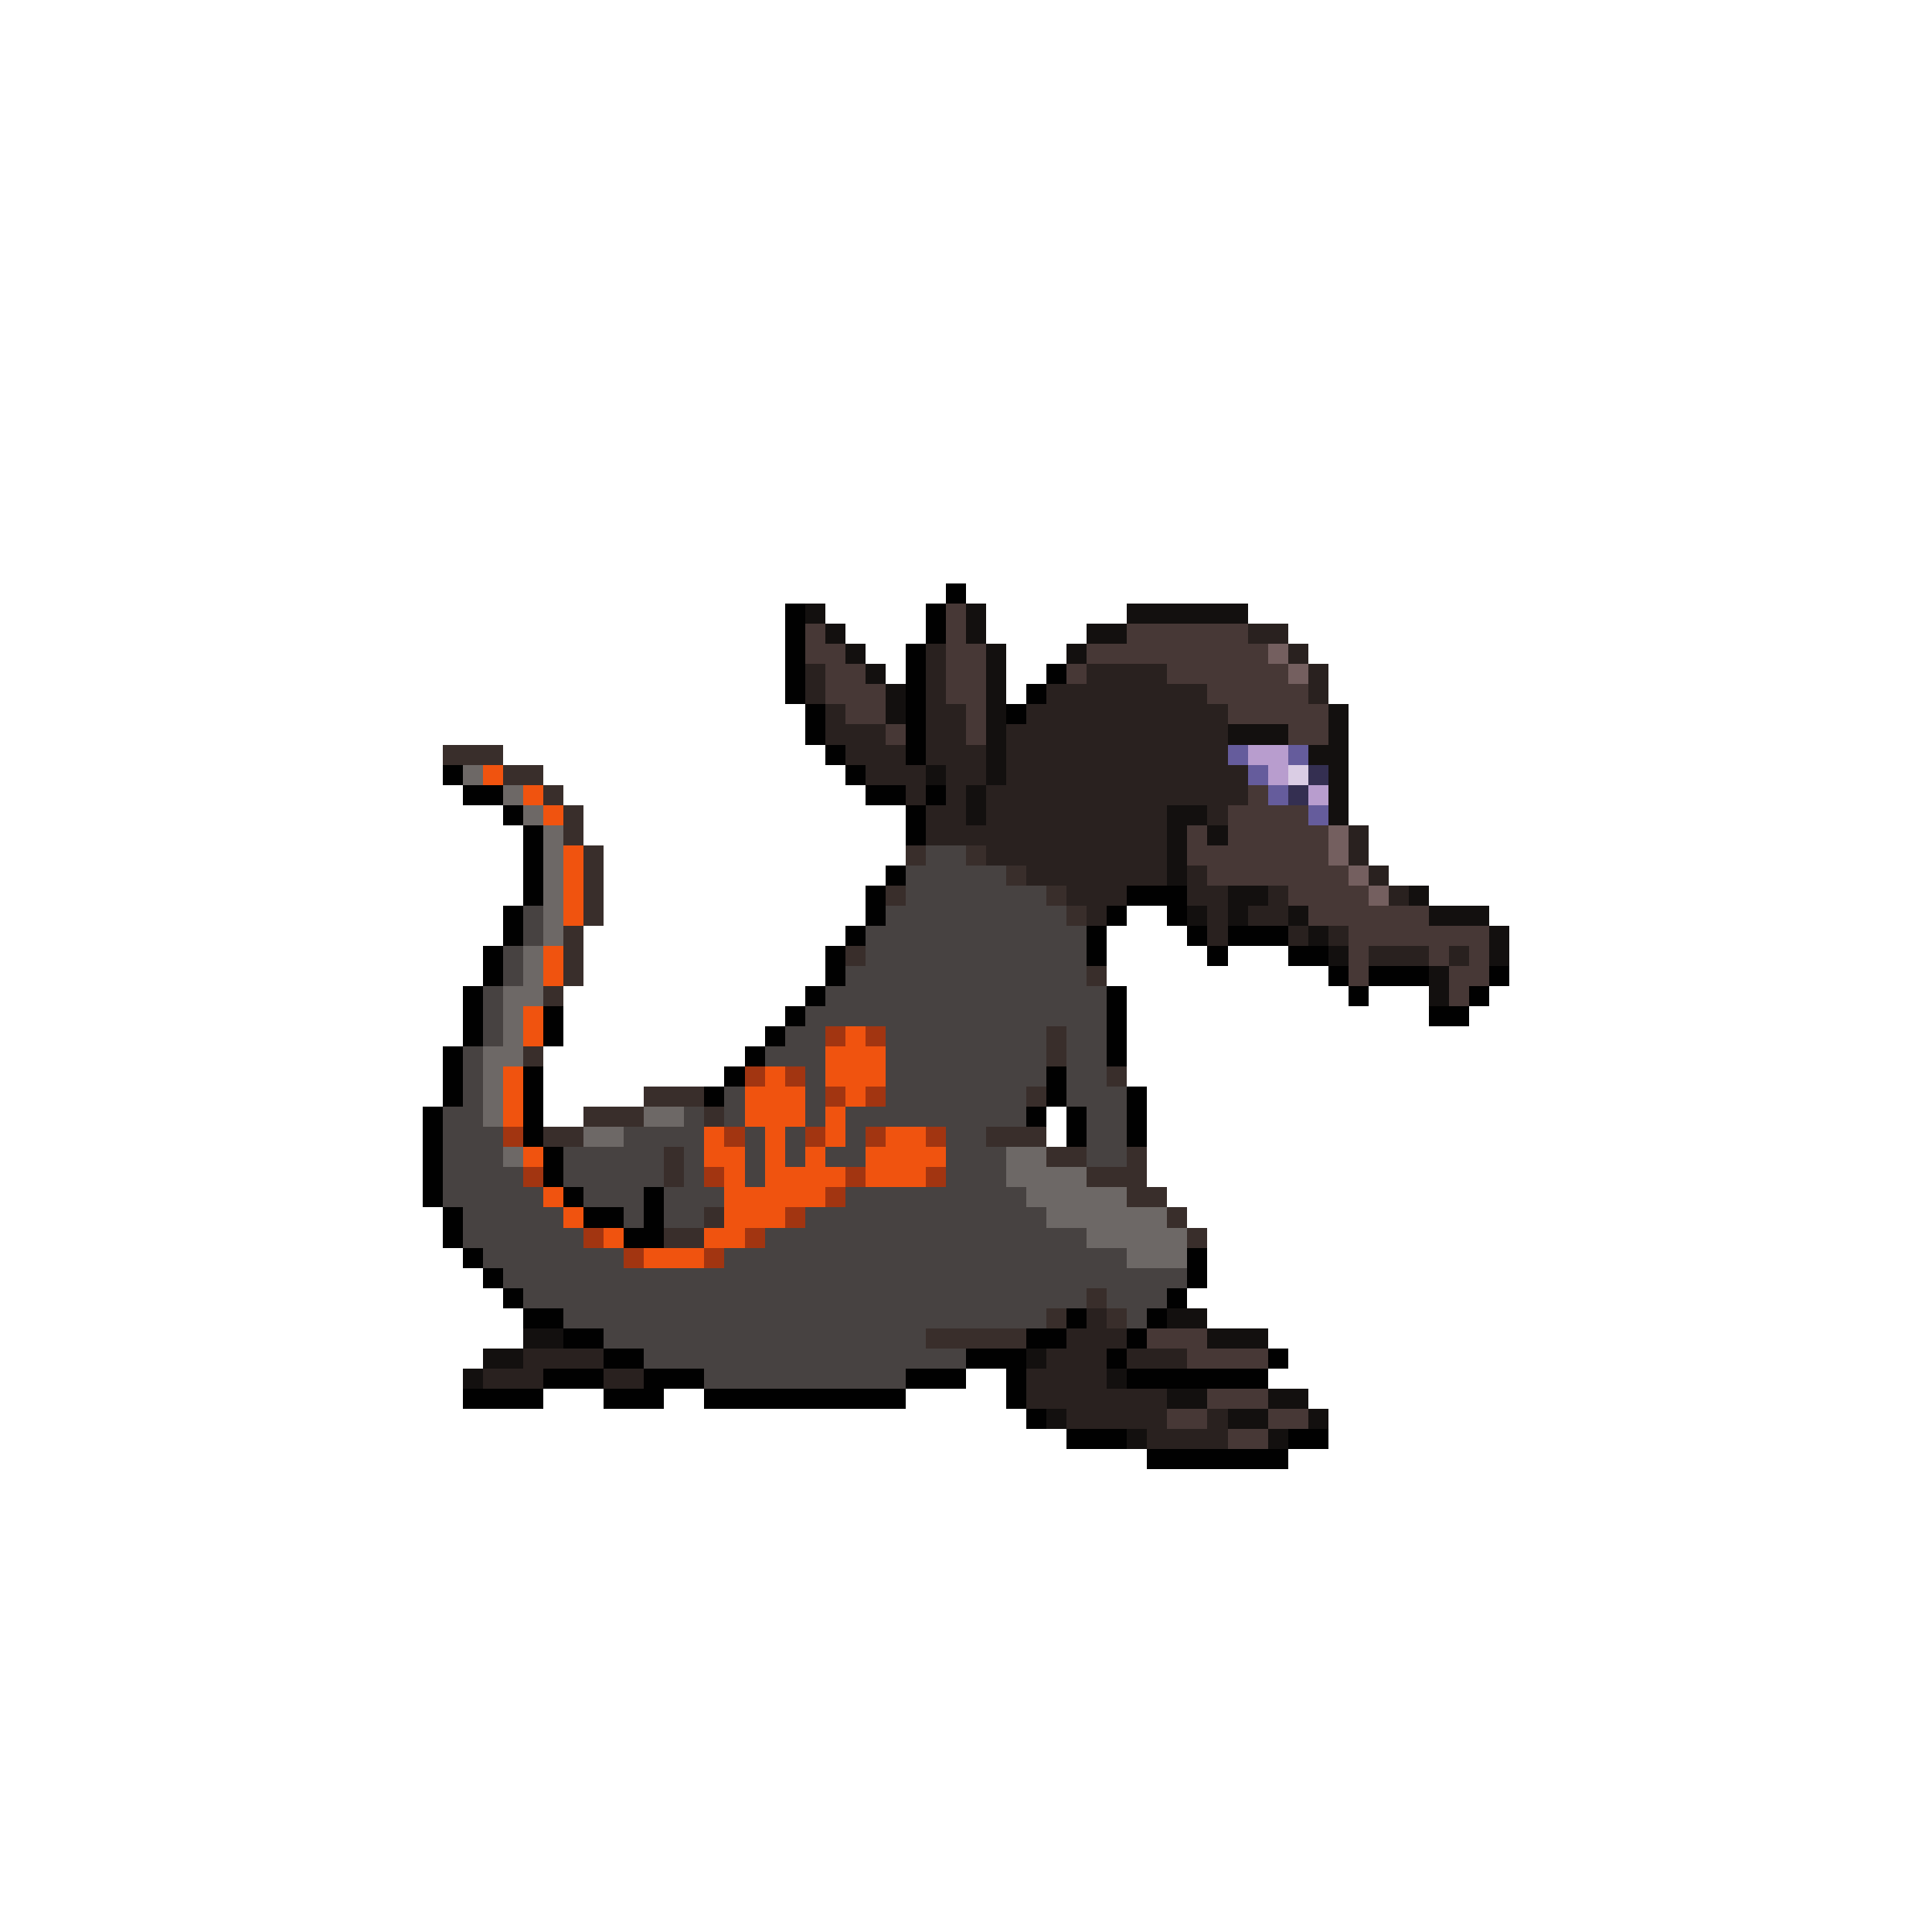 <svg xmlns="http://www.w3.org/2000/svg" viewBox="0 -0.5 96 96" shape-rendering="crispEdges">
<path stroke="#010101" d="M47 29h1M39 30h1M46 30h1M39 31h1M46 31h1M39 32h1M45 32h1M39 33h1M45 33h1M52 33h1M39 34h1M45 34h1M51 34h1M40 35h1M45 35h1M50 35h1M40 36h1M45 36h1M41 37h1M45 37h1M22 38h1M42 38h1M23 39h2M43 39h2M46 39h1M25 40h1M45 40h1M26 41h1M45 41h1M26 42h1M26 43h1M44 43h1M26 44h1M43 44h1M56 44h3M25 45h1M43 45h1M55 45h1M58 45h1M25 46h1M42 46h1M54 46h1M59 46h1M61 46h3M24 47h1M41 47h1M54 47h1M60 47h1M64 47h2M24 48h1M41 48h1M66 48h1M68 48h3M74 48h1M23 49h1M40 49h1M55 49h1M67 49h1M73 49h1M23 50h1M27 50h1M39 50h1M55 50h1M71 50h2M23 51h1M27 51h1M38 51h1M55 51h1M22 52h1M37 52h1M55 52h1M22 53h1M26 53h1M36 53h1M52 53h1M22 54h1M26 54h1M35 54h1M52 54h1M56 54h1M21 55h1M26 55h1M51 55h1M53 55h1M56 55h1M21 56h1M26 56h1M53 56h1M56 56h1M21 57h1M27 57h1M21 58h1M27 58h1M21 59h1M28 59h1M32 59h1M22 60h1M29 60h2M32 60h1M22 61h1M31 61h2M23 62h1M59 62h1M24 63h1M59 63h1M25 64h1M58 64h1M26 65h2M53 65h1M57 65h1M28 66h2M51 66h2M56 66h1M30 67h2M48 67h3M55 67h1M63 67h1M27 68h3M32 68h3M45 68h3M50 68h1M56 68h7M23 69h4M30 69h3M35 69h10M50 69h1M51 70h1M53 71h3M64 71h2M57 72h7" />
<path stroke="#13100f" d="M40 30h1M48 30h1M56 30h6M41 31h1M48 31h1M54 31h2M42 32h1M49 32h1M53 32h1M43 33h1M49 33h1M44 34h1M49 34h1M44 35h1M49 35h1M66 35h1M49 36h1M61 36h3M66 36h1M49 37h1M65 37h2M46 38h1M49 38h1M66 38h1M48 39h1M66 39h1M48 40h1M58 40h2M66 40h1M58 41h1M60 41h1M58 42h1M58 43h1M61 44h2M70 44h1M59 45h1M61 45h1M64 45h1M71 45h3M65 46h1M74 46h1M66 47h1M74 47h1M71 48h1M71 49h1M58 65h2M26 66h2M60 66h3M24 67h2M51 67h1M23 68h1M55 68h1M58 69h2M63 69h2M52 70h1M61 70h2M65 70h1M56 71h1M63 71h1" />
<path stroke="#473836" d="M47 30h1M40 31h1M47 31h1M56 31h6M40 32h2M47 32h2M54 32h9M41 33h2M47 33h2M53 33h1M58 33h6M41 34h3M47 34h2M60 34h5M42 35h2M48 35h1M61 35h5M44 36h1M48 36h1M64 36h2M62 39h1M61 40h4M59 41h1M61 41h5M59 42h7M60 43h7M64 44h4M65 45h6M67 46h7M67 47h1M71 47h1M73 47h1M67 48h1M72 48h2M72 49h1M57 66h3M59 67h4M60 69h3M58 70h2M63 70h2M61 71h2" />
<path stroke="#29211f" d="M62 31h2M46 32h1M64 32h1M40 33h1M46 33h1M54 33h4M65 33h1M40 34h1M46 34h1M52 34h8M65 34h1M41 35h1M46 35h2M51 35h10M41 36h3M46 36h2M50 36h11M42 37h3M46 37h3M50 37h11M43 38h3M47 38h2M50 38h12M45 39h1M47 39h1M49 39h13M46 40h2M49 40h9M60 40h1M46 41h12M67 41h1M49 42h9M67 42h1M51 43h7M59 43h1M68 43h1M53 44h3M59 44h2M63 44h1M69 44h1M54 45h1M60 45h1M62 45h2M60 46h1M64 46h1M66 46h1M68 47h3M72 47h1M54 65h1M53 66h3M26 67h4M52 67h3M56 67h3M24 68h3M30 68h2M51 68h4M51 69h7M53 70h5M60 70h1M57 71h4" />
<path stroke="#745f5f" d="M63 32h1M64 33h1M66 41h1M66 42h1M67 43h1M68 44h1" />
<path stroke="#392e2b" d="M22 37h3M25 38h2M27 39h1M28 40h1M28 41h1M29 42h1M45 42h1M48 42h1M29 43h1M50 43h1M29 44h1M44 44h1M52 44h1M29 45h1M53 45h1M28 46h1M28 47h1M42 47h1M28 48h1M54 48h1M27 49h1M52 51h1M26 52h1M52 52h1M55 53h1M32 54h3M51 54h1M29 55h3M35 55h1M27 56h2M49 56h3M33 57h1M52 57h2M56 57h1M33 58h1M54 58h3M56 59h2M35 60h1M58 60h1M33 61h2M59 61h1M54 64h1M52 65h1M55 65h1M46 66h5" />
<path stroke="#655c9c" d="M61 37h1M64 37h1M62 38h1M63 39h1M65 40h1" />
<path stroke="#b89dce" d="M62 37h2M63 38h1M65 39h1" />
<path stroke="#6d6866" d="M23 38h1M25 39h1M26 40h1M27 41h1M27 42h1M27 43h1M27 44h1M27 45h1M27 46h1M26 47h1M26 48h1M25 49h2M25 50h1M25 51h1M24 52h2M24 53h1M24 54h1M24 55h1M32 55h2M29 56h2M25 57h1M50 57h2M50 58h4M51 59h5M52 60h6M54 61h5M56 62h3" />
<path stroke="#f0530f" d="M24 38h1M26 39h1M27 40h1M28 42h1M28 43h1M28 44h1M28 45h1M27 47h1M27 48h1M26 50h1M26 51h1M42 51h1M41 52h3M25 53h1M38 53h1M41 53h3M25 54h1M37 54h3M42 54h1M25 55h1M37 55h3M41 55h1M35 56h1M38 56h1M41 56h1M44 56h2M26 57h1M35 57h2M38 57h1M40 57h1M43 57h4M36 58h1M38 58h4M43 58h3M27 59h1M36 59h5M28 60h1M36 60h3M30 61h1M35 61h2M32 62h3" />
<path stroke="#dacde4" d="M64 38h1" />
<path stroke="#342f51" d="M65 38h1M64 39h1" />
<path stroke="#474241" d="M46 42h2M45 43h5M45 44h7M26 45h1M44 45h9M26 46h1M43 46h11M25 47h1M43 47h11M25 48h1M42 48h12M24 49h1M41 49h14M24 50h1M40 50h15M24 51h1M39 51h2M44 51h8M53 51h2M23 52h1M38 52h3M44 52h8M53 52h2M23 53h1M40 53h1M44 53h8M53 53h2M23 54h1M36 54h1M40 54h1M44 54h7M53 54h3M22 55h2M34 55h1M36 55h1M40 55h1M42 55h9M54 55h2M22 56h3M31 56h4M37 56h1M39 56h1M42 56h1M47 56h2M54 56h2M22 57h3M28 57h5M34 57h1M37 57h1M39 57h1M41 57h2M47 57h3M54 57h2M22 58h4M28 58h5M34 58h1M37 58h1M47 58h3M22 59h5M29 59h3M33 59h3M42 59h9M23 60h5M31 60h1M33 60h2M40 60h12M23 61h6M38 61h16M24 62h7M36 62h20M25 63h34M26 64h28M55 64h3M28 65h24M56 65h1M30 66h16M32 67h16M35 68h10" />
<path stroke="#a23511" d="M41 51h1M43 51h1M37 53h1M39 53h1M41 54h1M43 54h1M25 56h1M36 56h1M40 56h1M43 56h1M46 56h1M26 58h1M35 58h1M42 58h1M46 58h1M41 59h1M39 60h1M29 61h1M37 61h1M31 62h1M35 62h1" />
</svg>